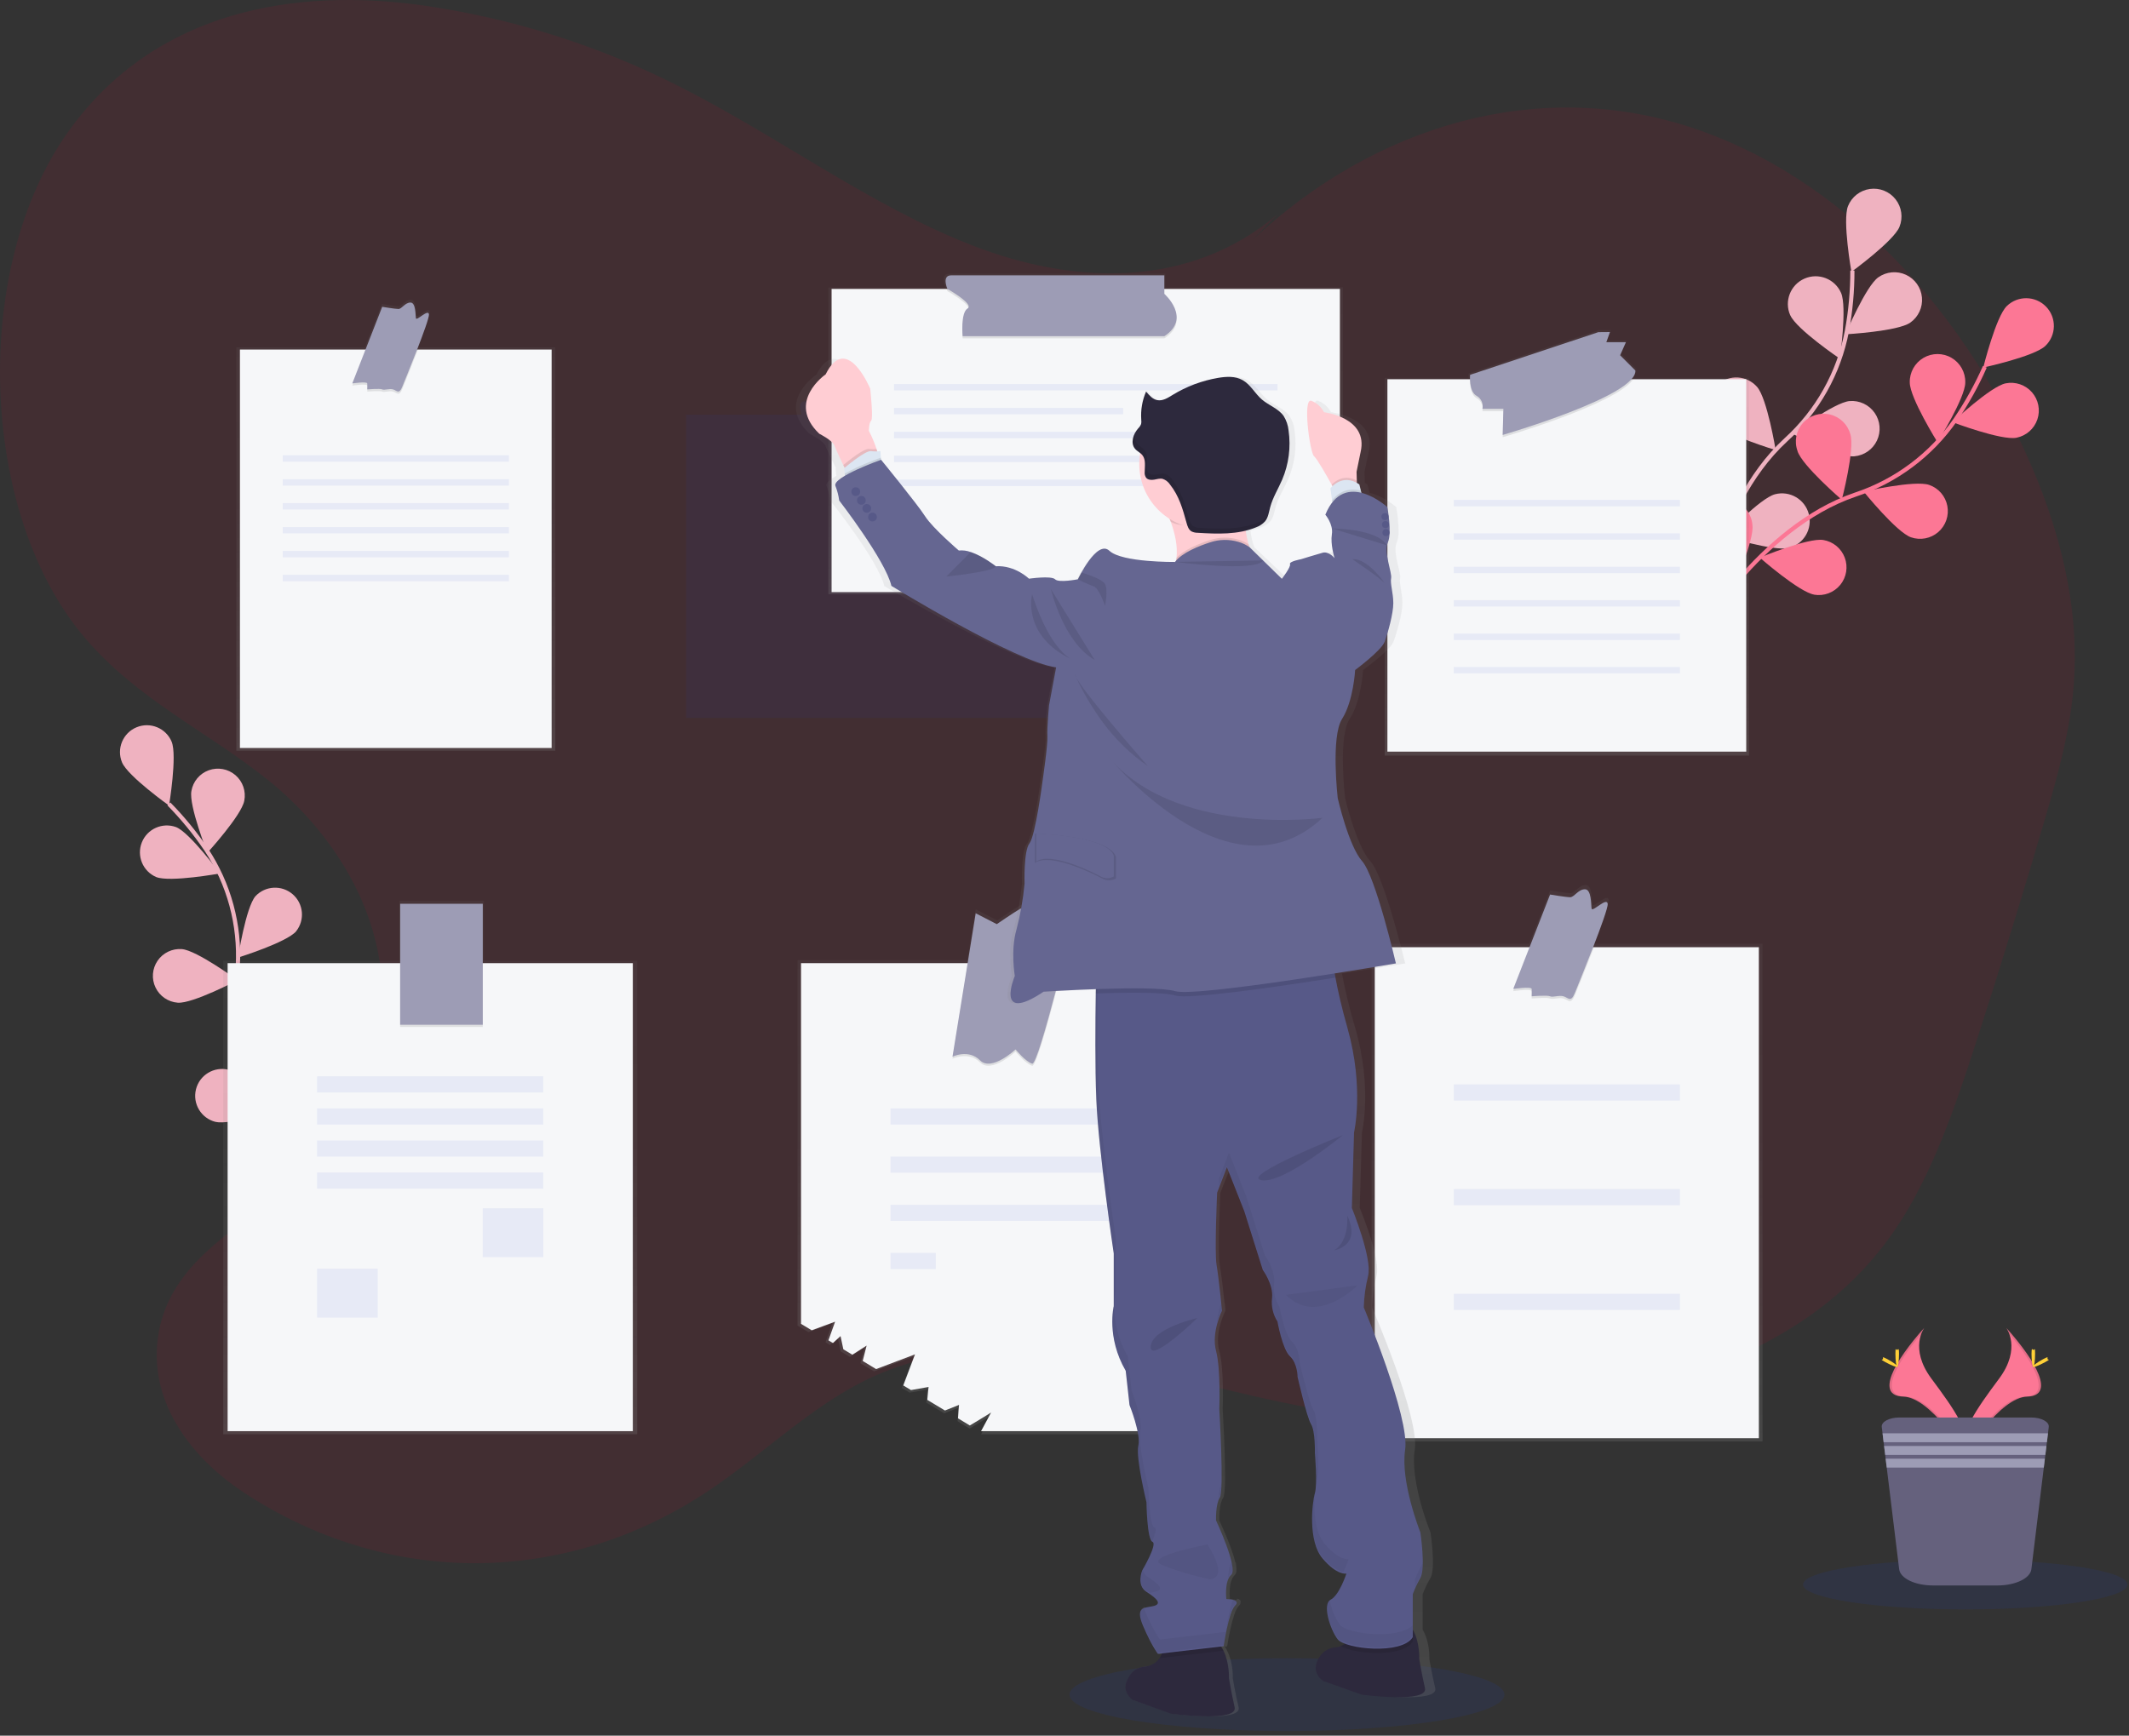 <?xml version="1.0" encoding="UTF-8"?>
<svg width="1024px" height="835px" viewBox="0 0 1024 835" version="1.1" xmlns="http://www.w3.org/2000/svg" xmlns:xlink="http://www.w3.org/1999/xlink">
    <rect x="0" y="0" width="1024" height="835" fill="#333333" stroke="none"/>
    <!-- Generator: Sketch 51 (57462) - http://www.bohemiancoding.com/sketch -->
    <title>undraw_taking_notes_tjaf</title>
    <desc>Created with Sketch.</desc>
    <defs>
        <linearGradient x1="49.994%" y1="100%" x2="49.994%" y2="0%" id="linearGradient-1">
            <stop stop-color="#808080" stop-opacity="0.25" offset="0%"></stop>
            <stop stop-color="#808080" stop-opacity="0.12" offset="54%"></stop>
            <stop stop-color="#808080" stop-opacity="0.1" offset="100%"></stop>
        </linearGradient>
        <linearGradient x1="49.994%" y1="100.005%" x2="49.994%" y2="1.2807187e-14%" id="linearGradient-2">
            <stop stop-color="#808080" stop-opacity="0.25" offset="0%"></stop>
            <stop stop-color="#808080" stop-opacity="0.12" offset="54%"></stop>
            <stop stop-color="#808080" stop-opacity="0.1" offset="100%"></stop>
        </linearGradient>
        <linearGradient x1="50.003%" y1="100%" x2="50.003%" y2="-0.018%" id="linearGradient-3">
            <stop stop-color="#808080" stop-opacity="0.25" offset="0%"></stop>
            <stop stop-color="#808080" stop-opacity="0.12" offset="54%"></stop>
            <stop stop-color="#808080" stop-opacity="0.1" offset="100%"></stop>
        </linearGradient>
        <linearGradient x1="49.998%" y1="100%" x2="49.998%" y2="0%" id="linearGradient-4">
            <stop stop-color="#808080" stop-opacity="0.25" offset="0%"></stop>
            <stop stop-color="#808080" stop-opacity="0.12" offset="54%"></stop>
            <stop stop-color="#808080" stop-opacity="0.1" offset="100%"></stop>
        </linearGradient>
        <linearGradient x1="50.002%" y1="99.996%" x2="50.002%" y2="0.002%" id="linearGradient-5">
            <stop stop-color="#808080" stop-opacity="0.25" offset="0%"></stop>
            <stop stop-color="#808080" stop-opacity="0.12" offset="54%"></stop>
            <stop stop-color="#808080" stop-opacity="0.1" offset="100%"></stop>
        </linearGradient>
        <linearGradient x1="50%" y1="100.025%" x2="50%" y2="0%" id="linearGradient-6">
            <stop stop-color="#808080" stop-opacity="0.25" offset="0%"></stop>
            <stop stop-color="#808080" stop-opacity="0.12" offset="54%"></stop>
            <stop stop-color="#808080" stop-opacity="0.1" offset="100%"></stop>
        </linearGradient>
        <linearGradient x1="49.969%" y1="100%" x2="49.969%" y2="-0.017%" id="linearGradient-7">
            <stop stop-color="#808080" stop-opacity="0.25" offset="0%"></stop>
            <stop stop-color="#808080" stop-opacity="0.12" offset="54%"></stop>
            <stop stop-color="#808080" stop-opacity="0.1" offset="100%"></stop>
        </linearGradient>
    </defs>
    <g id="undraw_taking_notes_tjaf" stroke="none" stroke-width="1" fill="none" fill-rule="evenodd">
        <g>
            <ellipse id="Oval" fill="#1C3ED3" fill-rule="nonzero" opacity="0.1" cx="619.016" cy="815.265" rx="104.591" ry="17.52"></ellipse>
            <path d="M614.625,102.981 C571.807,139.293 516.254,136.946 467.627,118.057 C418.999,99.168 374.205,65.525 326.79,41.621 C287.979,21.879 246.173,8.682 203.059,2.562 C142.626,-5.817 75.123,4.39 33.009,63.091 C-13.888,128.46 -10.279,246.361 40.442,306.401 C66.242,336.925 100.023,351.903 129.492,375.74 C158.96,399.576 186.217,439.144 183.714,485.144 C181.396,527.733 154.373,560.427 126.44,580.959 C104.835,596.798 78.233,614.103 75.582,646.924 C73.059,678.68 95.427,703.562 116.797,717.719 C186.472,763.886 272.304,763.437 341.744,716.556 C366.518,699.828 389.276,677.585 415.253,664.542 C483.441,630.323 558.593,664.767 630.792,677.37 C691.909,688.036 754.581,682.512 814.124,661.208 C849.881,648.42 885.775,628.866 910.9,592.437 C929.013,566.166 940.3,532.915 950.892,500.084 C962.198,465.069 973.061,429.81 983.48,394.306 C989.73,372.992 995.891,351.287 997.505,328.468 C1000.439,287.141 988.096,246.341 971.304,211.418 C931.468,128.548 864.307,70.326 791.61,55.533 C718.913,40.741 641.883,69.632 585.47,132.84" id="Shape" fill="#CC002E" fill-rule="nonzero" opacity="0.1"></path>
            <g id="Group" opacity="0.35" transform="translate(329.597, 192.607)" fill="#1C3ED3" fill-rule="nonzero">
                <path d="M160.388,6.883 L160.388,0.381 L57.89,0.381 C53.176,0.381 56.051,6.922 56.051,6.922 L0.362,6.922 L0.362,152.746 L244.87,152.746 L244.87,6.883 L160.388,6.883 Z" id="Shape" opacity="0.2"></path>
            </g>
            <g id="Group-2" transform="translate(816, 90)">
                <path d="M0.882,217.174 C0.882,217.174 6.926,154.796 42.937,121.623 C58.151,107.808 68.465,89.428 72.327,69.248 C74.095,59.653 74.976,49.917 74.958,40.161" id="Shape" stroke="#EFB2C0" stroke-width="2"></path>
                <path d="M97.609,19.121 C94.851,25.965 74.489,40.787 74.489,40.787 C74.489,40.787 70.097,15.973 72.855,9.129 C74.638,4.709 78.643,1.574 83.364,0.907 C88.084,0.24 92.802,2.14 95.741,5.893 C98.679,9.646 99.392,14.681 97.609,19.101 L97.609,19.121 Z" id="Shape" fill="#EFB2C0" fill-rule="nonzero"></path>
                <path d="M102.803,65.21 C96.778,69.453 71.623,70.832 71.623,70.832 C71.623,70.832 81.403,47.631 87.448,43.397 C91.345,40.655 96.41,40.2 100.735,42.204 C105.059,44.207 107.986,48.365 108.412,53.11 C108.839,57.855 106.701,62.468 102.803,65.21 Z" id="Shape" fill="#EFB2C0" fill-rule="nonzero"></path>
                <path d="M75.829,129.533 C68.484,130.149 46.077,118.651 46.077,118.651 C46.077,118.651 66.254,103.565 73.599,102.949 C78.349,102.551 82.951,104.716 85.671,108.63 C88.391,112.543 88.816,117.61 86.786,121.921 C84.756,126.233 80.579,129.134 75.829,129.533 Z" id="Shape" fill="#EFB2C0" fill-rule="nonzero"></path>
                <path d="M44.463,173.598 C37.333,175.455 13.293,167.898 13.293,167.898 C13.293,167.898 30.634,149.624 37.744,147.777 C44.877,145.927 52.159,150.208 54.009,157.338 C55.859,164.469 51.576,171.748 44.444,173.598 L44.463,173.598 Z" id="Shape" fill="#EFB2C0" fill-rule="nonzero"></path>
                <path d="M45.099,61.69 C48.082,68.426 68.934,82.554 68.934,82.554 C68.934,82.554 72.484,57.623 69.501,50.887 C66.53,44.137 58.648,41.073 51.896,44.043 C45.144,47.012 42.079,54.892 45.05,61.641 L45.099,61.69 Z" id="Shape" fill="#EFB2C0" fill-rule="nonzero"></path>
                <path d="M9.068,113.743 C13.958,119.277 38.057,126.531 38.057,126.531 C38.057,126.531 33.979,101.678 29.118,96.134 C24.256,90.6 15.827,90.053 10.291,94.912 C4.754,99.772 4.207,108.198 9.068,113.733 L9.068,113.743 Z" id="Shape" fill="#EFB2C0" fill-rule="nonzero"></path>
            </g>
            <g id="Group-3" transform="translate(815, 143)">
                <path d="M0.102,165.259 C0.102,165.259 30.92,110.684 77.367,94.962 C96.876,88.491 113.758,75.865 125.476,58.983 C130.979,50.93 135.729,42.388 139.667,33.465" id="Shape" stroke="#FC7795" stroke-width="2"></path>
                <path d="M168.813,23.375 C163.531,28.508 138.904,33.817 138.904,33.817 C138.904,33.817 144.939,9.374 150.23,4.232 C155.518,-0.898 163.965,-0.771 169.096,4.515 C174.228,9.802 174.101,18.245 168.813,23.375 Z" id="Shape" fill="#FC7795" fill-rule="nonzero"></path>
                <path d="M154.885,67.587 C147.658,69.024 124.097,60.098 124.097,60.098 C124.097,60.098 142.464,42.861 149.692,41.423 C154.367,40.496 159.182,42.132 162.323,45.716 C165.464,49.3 166.454,54.287 164.92,58.798 C163.386,63.309 159.561,66.659 154.885,67.587 Z" id="Shape" fill="#FC7795" fill-rule="nonzero"></path>
                <path d="M104.155,115.494 C97.191,113.089 81.367,93.496 81.367,93.496 C81.367,93.496 105.925,87.874 112.889,90.289 C117.393,91.849 120.722,95.692 121.623,100.371 C122.524,105.05 120.859,109.854 117.256,112.973 C113.653,116.093 108.659,117.054 104.155,115.494 Z" id="Shape" fill="#FC7795" fill-rule="nonzero"></path>
                <path d="M57.61,143.075 C50.344,141.892 31.428,125.271 31.428,125.271 C31.428,125.271 54.686,115.592 61.963,116.785 C66.666,117.562 70.597,120.788 72.275,125.248 C73.953,129.709 73.124,134.725 70.099,138.408 C67.074,142.091 62.314,143.881 57.61,143.104 L57.61,143.075 Z" id="Shape" fill="#FC7795" fill-rule="nonzero"></path>
                <path d="M103.558,41.023 C103.558,48.394 116.889,69.757 116.889,69.757 C116.889,69.757 130.249,48.404 130.249,41.032 C130.38,36.18 127.866,31.639 123.683,29.174 C119.5,26.709 114.308,26.709 110.124,29.174 C105.941,31.639 103.427,36.18 103.558,41.032 L103.558,41.023 Z" id="Shape" fill="#FC7795" fill-rule="nonzero"></path>
                <path d="M49.542,73.971 C51.742,81.001 70.863,97.436 70.863,97.436 C70.863,97.436 77.21,73.062 75.01,66.032 C73.769,61.271 70.006,57.58 65.221,56.429 C60.436,55.278 55.406,56.854 52.134,60.53 C48.862,64.205 47.881,69.383 49.581,74 L49.542,73.971 Z" id="Shape" fill="#FC7795" fill-rule="nonzero"></path>
                <path d="M1.422,113.196 C2.4,120.5 18.479,139.897 18.479,139.897 C18.479,139.897 28.856,116.951 27.878,109.647 C27.535,104.685 24.46,100.325 19.9,98.336 C15.339,96.346 10.051,97.057 6.178,100.18 C2.305,103.303 0.491,108.32 1.471,113.196 L1.422,113.196 Z" id="Shape" fill="#FC7795" fill-rule="nonzero"></path>
            </g>
            <path d="M796.979,259.041 C800.891,265.318 823.386,276.542 823.386,276.542 C823.386,276.542 823.63,251.357 819.718,245.08 C815.787,238.977 807.697,237.134 801.509,240.932 C795.321,244.73 793.304,252.775 796.969,259.041 L796.979,259.041 Z" id="Shape" fill="#CC002E" fill-rule="nonzero" opacity="0.3"></path>
            <path d="M150.118,559.508 C150.118,559.508 111.975,512.256 114.371,464.837 C115.511,444.959 110.171,425.247 99.153,408.659 C93.859,400.827 87.858,393.496 81.226,386.758" id="Shape" stroke="#EFB2C0" stroke-width="2"></path>
            <path d="M82.566,356.87 C85.304,363.47 81.304,387.55 81.304,387.55 C81.304,387.55 61.43,373.374 58.692,366.774 C55.959,360.178 59.092,352.617 65.69,349.884 C72.288,347.152 79.852,350.284 82.585,356.88 L82.566,356.87 Z" id="Shape" fill="#EFB2C0" fill-rule="nonzero"></path>
            <path d="M117.491,385.233 C116.2,392.253 99.74,410.272 99.74,410.272 C99.74,410.272 90.732,387.55 92.062,380.55 C92.844,375.956 96.039,372.139 100.424,370.559 C104.809,368.979 109.706,369.881 113.24,372.919 C116.774,375.958 118.398,380.663 117.491,385.233 Z" id="Shape" fill="#EFB2C0" fill-rule="nonzero"></path>
            <path d="M142.47,448.021 C137.805,453.437 114.488,460.682 114.488,460.682 C114.488,460.682 118.205,436.562 122.87,431.146 C127.612,426.087 135.502,425.668 140.753,430.198 C146.004,434.728 146.744,442.592 142.431,448.021 L142.47,448.021 Z" id="Shape" fill="#EFB2C0" fill-rule="nonzero"></path>
            <path d="M150.685,499.79 C147.008,505.911 125.257,516.998 125.257,516.998 C125.257,516.998 124.836,492.555 128.523,486.474 C132.242,480.448 140.118,478.535 146.188,482.182 C152.258,485.83 154.264,493.68 150.685,499.79 Z" id="Shape" fill="#EFB2C0" fill-rule="nonzero"></path>
            <path d="M75.142,421.946 C81.783,424.576 105.804,420.205 105.804,420.205 C105.804,420.205 91.329,400.554 84.698,397.914 C78.115,395.5 70.807,398.767 68.218,405.28 C65.628,411.793 68.699,419.183 75.142,421.946 Z" id="Shape" fill="#EFB2C0" fill-rule="nonzero"></path>
            <path d="M85.529,482.387 C92.649,482.915 114.264,471.564 114.264,471.564 C114.264,471.564 94.566,457.133 87.446,456.605 C82.839,456.256 78.395,458.39 75.789,462.204 C73.183,466.018 72.81,470.932 74.811,475.095 C76.812,479.258 80.883,482.038 85.49,482.387 L85.529,482.387 Z" id="Shape" fill="#EFB2C0" fill-rule="nonzero"></path>
            <path d="M103.681,539.71 C110.606,541.44 133.834,533.843 133.834,533.843 C133.834,533.843 116.855,516.352 109.931,514.651 C103.001,512.926 95.984,517.144 94.258,524.071 C92.532,530.999 96.751,538.014 103.681,539.739 L103.681,539.71 Z" id="Shape" fill="#EFB2C0" fill-rule="nonzero"></path>
            <path d="M964.956,638.819 C964.956,638.819 972.419,648.596 961.514,663.262 C950.608,677.927 941.611,690.422 945.249,699.612 C945.249,699.612 961.709,672.237 975.098,671.875 C988.488,671.513 979.695,655.264 964.956,638.819 Z" id="Shape" fill="#FC7795" fill-rule="nonzero"></path>
            <path d="M964.956,638.819 C965.607,639.762 966.12,640.792 966.482,641.879 C979.548,657.229 986.512,671.552 973.954,671.914 C962.218,672.247 948.212,693.16 944.848,698.449 C944.959,698.857 945.093,699.258 945.249,699.652 C945.249,699.652 961.709,672.276 975.098,671.914 C988.488,671.552 979.695,655.264 964.956,638.819 Z" id="Shape" fill="#000000" fill-rule="nonzero" opacity="0.1"></path>
            <path d="M978.834,651.246 C978.834,654.687 978.443,657.464 977.974,657.464 C977.504,657.464 977.113,654.687 977.113,651.246 C977.113,647.804 977.592,649.437 978.091,649.437 C978.59,649.437 978.834,647.814 978.834,651.246 Z" id="Shape" fill="#FFD037" fill-rule="nonzero"></path>
            <path d="M983.588,655.352 C980.575,656.995 977.944,657.982 977.72,657.571 C977.495,657.161 979.754,655.479 982.766,653.837 C985.778,652.194 984.595,653.387 984.82,653.837 C985.045,654.286 986.61,653.709 983.588,655.352 Z" id="Shape" fill="#FFD037" fill-rule="nonzero"></path>
            <path d="M925.541,638.819 C925.541,638.819 918.079,648.596 928.984,663.262 C939.889,677.927 948.887,690.422 945.249,699.612 C945.249,699.612 928.789,672.237 915.399,671.875 C902.01,671.513 910.803,655.264 925.541,638.819 Z" id="Shape" fill="#FC7795" fill-rule="nonzero"></path>
            <path d="M925.541,638.819 C924.886,639.759 924.372,640.79 924.016,641.879 C910.939,657.229 903.986,671.552 916.544,671.914 C928.28,672.247 942.285,693.16 945.65,698.449 C945.532,698.85 945.405,699.251 945.249,699.652 C945.249,699.652 928.789,672.276 915.399,671.914 C902.01,671.552 910.803,655.264 925.541,638.819 Z" id="Shape" fill="#000000" fill-rule="nonzero" opacity="0.1"></path>
            <path d="M911.653,651.246 C911.653,654.687 912.045,657.464 912.514,657.464 C912.984,657.464 913.375,654.687 913.375,651.246 C913.375,647.804 912.896,649.437 912.397,649.437 C911.898,649.437 911.653,647.814 911.653,651.246 Z" id="Shape" fill="#FFD037" fill-rule="nonzero"></path>
            <path d="M906.9,655.352 C909.922,656.995 912.553,657.982 912.768,657.571 C912.984,657.161 910.734,655.479 907.722,653.837 C904.709,652.194 905.893,653.387 905.668,653.837 C905.443,654.286 903.888,653.709 906.9,655.352 Z" id="Shape" fill="#FFD037" fill-rule="nonzero"></path>
            <ellipse id="Oval" fill="#1C3ED3" fill-rule="nonzero" opacity="0.1" cx="945.249" cy="762.303" rx="78.027" ry="11.967"></ellipse>
            <path d="M985.407,686.502 L985.035,689.542 L984.507,693.844 L984.292,695.643 L983.774,699.945 L983.539,701.744 L983.02,706.046 L977.045,754.931 C976.517,759.301 969.377,762.752 960.76,762.752 L929.737,762.752 C921.121,762.752 913.991,759.35 913.453,754.931 L907.477,706.046 L906.949,701.744 L906.734,699.945 L906.206,695.643 L905.981,693.844 L905.462,689.542 L905.081,686.502 C904.788,684.028 908.651,681.945 913.521,681.945 L976.976,681.945 C981.847,681.945 985.71,684.028 985.407,686.502 Z" id="Shape" fill="#65617D" fill-rule="nonzero"></path>
            <polygon id="Shape" fill="#9D9CB5" fill-rule="nonzero" points="985.035 689.542 984.507 693.844 905.981 693.844 905.462 689.542"></polygon>
            <polygon id="Shape" fill="#9D9CB5" fill-rule="nonzero" points="984.292 695.643 983.764 699.945 906.734 699.945 906.196 695.643"></polygon>
            <polygon id="Shape" fill="#9D9CB5" fill-rule="nonzero" points="983.539 701.744 983.02 706.036 907.477 706.036 906.949 701.744"></polygon>
            <path d="M786.025,181.813 L785.204,181.813 C786.495,180.346 787.16,178.88 787.052,177.58 L779.619,170.149 L782.455,163.794 L772.9,163.794 L774.67,158.837 L769.007,158.837 L706.355,179.701 C706.355,179.701 706.286,180.571 706.355,181.813 L666.011,181.813 L666.011,363.518 L841.235,363.518 L841.235,181.813 L786.025,181.813 Z" id="Shape" fill="url(#linearGradient-1)" fill-rule="nonzero"></path>
            <rect id="Rectangle-path" fill="#F6F7F9" fill-rule="nonzero" x="667.312" y="182.449" width="172.584" height="179.154"></rect>
            <path d="M785.546,182.449 C777.37,194.484 722.756,210.333 722.756,210.333 L723.099,197.789 L712.995,197.789 C713.564,195.307 712.424,192.749 710.198,191.512 C707.264,189.899 706.981,184.668 707.02,182.449 L785.546,182.449 Z" id="Shape" fill="#000000" fill-rule="nonzero" opacity="0.1"></path>
            <path d="M768.773,159.795 L707.069,180.327 C707.069,180.327 706.364,188.344 710.198,190.427 C712.419,191.668 713.558,194.223 712.995,196.703 L723.099,196.703 L722.756,209.247 C722.756,209.247 787.6,190.427 786.553,178.235 L779.238,170.912 L782.025,164.635 L772.607,164.635 L774.357,159.746 L768.773,159.795 Z" id="Shape" fill="#9D9CB5" fill-rule="nonzero"></path>
            <g id="Group" opacity="0.35" transform="translate(698.315, 240.514)" fill="#1C3ED3" fill-rule="nonzero">
                <rect id="Rectangle-path" opacity="0.2" x="0.9" y="0.01" width="108.777" height="3.05"></rect>
            </g>
            <g id="Group" opacity="0.35" transform="translate(698.315, 256.157)" fill="#1C3ED3" fill-rule="nonzero">
                <rect id="Rectangle-path" opacity="0.2" x="0.9" y="0.45" width="108.777" height="3.05"></rect>
            </g>
            <g id="Group" opacity="0.35" transform="translate(698.315, 271.8)" fill="#1C3ED3" fill-rule="nonzero">
                <rect id="Rectangle-path" opacity="0.2" x="0.9" y="0.88" width="108.777" height="3.05"></rect>
            </g>
            <g id="Group" opacity="0.35" transform="translate(698.315, 288.421)" fill="#1C3ED3" fill-rule="nonzero">
                <rect id="Rectangle-path" opacity="0.2" x="0.9" y="0.332" width="108.777" height="3.05"></rect>
            </g>
            <g id="Group" opacity="0.35" transform="translate(698.315, 304.065)" fill="#1C3ED3" fill-rule="nonzero">
                <rect id="Rectangle-path" opacity="0.2" x="0.9" y="0.763" width="108.777" height="3.05"></rect>
            </g>
            <g id="Group" opacity="0.35" transform="translate(698.315, 320.685)" fill="#1C3ED3" fill-rule="nonzero">
                <rect id="Rectangle-path" opacity="0.2" x="0.9" y="0.225" width="108.777" height="3.05"></rect>
            </g>
            <path d="M201.279,167.089 L200.868,167.089 C203.959,159.169 206.815,151.446 206.688,149.969 C206.414,147.036 200.536,153.411 200.262,151.817 C199.988,150.224 200.262,144.181 197.592,144.181 C194.922,144.181 193.308,147.32 191.724,147.32 C190.139,147.32 183.694,146.264 183.694,146.264 L175.488,167.089 L113.677,167.089 L113.677,361.152 L267.071,361.152 L267.071,167.089 L201.279,167.089 Z" id="Shape" fill="url(#linearGradient-2)" fill-rule="nonzero"></path>
            <rect id="Rectangle-path" fill="#F6F7F9" fill-rule="nonzero" x="115.398" y="168.164" width="149.923" height="191.688"></rect>
            <path d="M201.035,168.164 C197.876,176.367 194.315,185.01 193.504,187.073 C191.929,190.984 190.892,188.901 189.054,188.383 C187.215,187.865 184.877,188.901 183.831,188.383 C182.784,187.865 176.642,188.383 176.642,188.383 C176.711,187.423 176.711,186.459 176.642,185.499 C176.506,184.463 169.444,185.499 169.444,185.499 L176.173,168.164 L201.035,168.164 Z" id="Shape" fill="#000000" fill-rule="nonzero" opacity="0.1"></path>
            <path d="M183.831,147.603 L169.444,184.463 C169.444,184.463 176.506,183.416 176.633,184.463 C176.707,185.419 176.707,186.38 176.633,187.337 C176.633,187.337 182.784,186.809 183.831,187.337 C184.877,187.865 187.225,186.809 189.054,187.337 C190.883,187.865 191.929,189.947 193.504,186.027 C195.078,182.106 206.58,154.134 206.316,151.26 C206.052,148.385 200.301,154.662 200.037,153.088 C199.773,151.514 200.037,145.55 197.426,145.55 C194.814,145.55 193.24,148.649 191.675,148.649 C190.11,148.649 183.831,147.603 183.831,147.603 Z" id="Shape" fill="#9D9CB5" fill-rule="nonzero"></path>
            <g id="Group" opacity="0.35" transform="translate(135.947, 219.005)" fill="#1C3ED3" fill-rule="nonzero">
                <rect id="Rectangle-path" opacity="0.2" x="0.029" y="0.039" width="108.777" height="3.05"></rect>
            </g>
            <g id="Group" opacity="0.35" transform="translate(135.947, 229.759)" fill="#1C3ED3" fill-rule="nonzero">
                <rect id="Rectangle-path" opacity="0.2" x="0.029" y="0.792" width="108.777" height="3.05"></rect>
            </g>
            <g id="Group" opacity="0.35" transform="translate(135.947, 241.492)" fill="#1C3ED3" fill-rule="nonzero">
                <rect id="Rectangle-path" opacity="0.2" x="0.029" y="0.557" width="108.777" height="3.05"></rect>
            </g>
            <g id="Group" opacity="0.35" transform="translate(135.947, 253.224)" fill="#1C3ED3" fill-rule="nonzero">
                <rect id="Rectangle-path" opacity="0.2" x="0.029" y="0.332" width="108.777" height="3.05"></rect>
            </g>
            <g id="Group" opacity="0.35" transform="translate(135.947, 264.957)" fill="#1C3ED3" fill-rule="nonzero">
                <rect id="Rectangle-path" opacity="0.2" x="0.029" y="0.098" width="108.777" height="3.05"></rect>
            </g>
            <g id="Group" opacity="0.35" transform="translate(135.947, 275.711)" fill="#1C3ED3" fill-rule="nonzero">
                <rect id="Rectangle-path" opacity="0.2" x="0.029" y="0.841" width="108.777" height="3.05"></rect>
            </g>
            <path d="M767.022,454.034 L766.611,454.034 C770.406,444.257 773.907,434.705 773.741,432.916 C773.418,429.327 766.2,437.159 765.917,435.203 C765.633,433.248 765.917,425.778 762.64,425.778 C759.364,425.778 757.398,429.689 755.432,429.689 C753.466,429.689 745.593,428.379 745.593,428.379 L735.48,454.034 L659.732,454.034 L659.732,693.463 L847.739,693.463 L847.739,454.034 L767.022,454.034 Z" id="Shape" fill="url(#linearGradient-3)" fill-rule="nonzero"></path>
            <rect id="Rectangle-path" fill="#F6F7F9" fill-rule="nonzero" x="661.238" y="455.696" width="184.731" height="236.212"></rect>
            <path d="M766.66,455.696 C762.807,465.727 758.484,476.228 757.476,478.75 C755.52,483.58 754.259,480.999 751.999,480.363 C749.74,479.728 746.845,480.999 745.554,480.363 C744.263,479.728 736.693,480.363 736.693,480.363 C736.778,479.182 736.778,477.996 736.693,476.814 C736.527,475.533 727.832,476.814 727.832,476.814 L736.077,455.696 L766.66,455.696 Z" id="Shape" fill="#000000" fill-rule="nonzero" opacity="0.1"></path>
            <path d="M745.554,430.354 L727.832,475.768 C727.832,475.768 736.527,474.478 736.693,475.768 C736.778,476.946 736.778,478.129 736.693,479.307 C736.693,479.307 744.263,478.672 745.554,479.307 C746.845,479.943 749.74,478.672 751.999,479.307 C754.259,479.943 755.54,482.534 757.476,477.704 C759.413,472.874 773.585,438.4 773.262,434.861 C772.939,431.322 765.848,439.046 765.526,437.12 C765.203,435.194 765.526,427.822 762.308,427.822 C759.09,427.822 757.154,431.645 755.217,431.645 C753.281,431.645 745.554,430.354 745.554,430.354 Z" id="Shape" fill="#9D9CB5" fill-rule="nonzero"></path>
            <g id="Group" opacity="0.35" transform="translate(698.315, 521.114)" fill="#1C3ED3" fill-rule="nonzero">
                <rect id="Rectangle-path" opacity="0.2" x="0.9" y="0.587" width="108.777" height="7.753"></rect>
            </g>
            <g id="Group" opacity="0.35" transform="translate(698.315, 571.954)" fill="#1C3ED3" fill-rule="nonzero">
                <rect id="Rectangle-path" opacity="0.2" x="0.9" y="0.108" width="108.777" height="7.753"></rect>
            </g>
            <g id="Group" opacity="0.35" transform="translate(698.315, 621.817)" fill="#1C3ED3" fill-rule="nonzero">
                <rect id="Rectangle-path" opacity="0.2" x="0.9" y="0.616" width="108.777" height="7.753"></rect>
            </g>
            <polygon id="Shape" fill="url(#linearGradient-4)" fill-rule="nonzero" points="232.742 462.217 232.742 433.307 192.144 433.307 192.144 462.217 107.378 462.217 107.378 690.002 306.476 690.002 306.476 462.217"></polygon>
            <rect id="Rectangle-path" fill="#F6F7F9" fill-rule="nonzero" x="109.481" y="463.371" width="194.893" height="225.145"></rect>
            <rect id="Rectangle-path" fill="#000000" fill-rule="nonzero" opacity="0.1" x="192.457" y="463.371" width="39.747" height="30.67"></rect>
            <rect id="Rectangle-path" fill="#9D9CB5" fill-rule="nonzero" x="192.457" y="434.793" width="39.747" height="58.202"></rect>
            <g id="Group" opacity="0.35" transform="translate(151.595, 517.203)" fill="#1C3ED3" fill-rule="nonzero">
                <rect id="Rectangle-path" opacity="0.2" x="0.939" y="0.626" width="108.777" height="7.753"></rect>
            </g>
            <g id="Group" opacity="0.35" transform="translate(151.595, 532.846)" fill="#1C3ED3" fill-rule="nonzero">
                <rect id="Rectangle-path" opacity="0.2" x="0.939" y="0.401" width="108.777" height="7.753"></rect>
            </g>
            <g id="Group" opacity="0.35" transform="translate(151.595, 548.489)" fill="#1C3ED3" fill-rule="nonzero">
                <rect id="Rectangle-path" opacity="0.2" x="0.939" y="0.186" width="108.777" height="7.753"></rect>
            </g>
            <g id="Group" opacity="0.35" transform="translate(151.595, 563.155)" fill="#1C3ED3" fill-rule="nonzero">
                <rect id="Rectangle-path" opacity="0.2" x="0.939" y="0.939" width="108.777" height="7.753"></rect>
            </g>
            <g id="Group" opacity="0.35" transform="translate(231.794, 580.754)" fill="#1C3ED3" fill-rule="nonzero">
                <rect id="Rectangle-path" opacity="0.2" x="0.411" y="0.508" width="29.116" height="23.523"></rect>
            </g>
            <g id="Group" opacity="0.35" transform="translate(151.595, 610.085)" fill="#1C3ED3" fill-rule="nonzero">
                <rect id="Rectangle-path" opacity="0.2" x="0.939" y="0.274" width="29.116" height="23.523"></rect>
            </g>
            <path d="M512.352,461.855 L512.078,461.855 C515.247,449.468 517.633,439.603 517.633,439.603 L504.117,445.958 C504.117,445.958 494.523,433.248 490.972,435.37 C487.422,437.491 479.627,442.781 479.627,442.781 L469.28,437.481 L465.319,461.855 L383.604,461.855 L383.604,637.734 L388.856,640.872 C393.189,639.318 400.318,636.678 400.318,636.678 L397.042,645.771 L399.252,647.081 L402.979,643.708 L404.358,650.151 L408.788,652.8 L415.781,648.352 L413.825,655.841 L420.388,659.752 L439.469,652.585 L433.718,667.72 L437.503,669.988 L446.139,668.473 C446.139,668.473 445.748,671.494 445.504,674.769 L454.169,679.951 C457.719,678.572 461.064,677.213 461.064,677.213 C461.064,677.213 460.722,680.518 460.565,683.764 L466.375,687.245 C470.962,684.566 476.801,680.919 476.801,680.919 L471.91,690.011 L582.33,690.011 L582.33,461.855 L512.352,461.855 Z" id="Shape" fill="url(#linearGradient-5)" fill-rule="nonzero"></path>
            <path d="M580.159,463.371 L580.159,688.516 L471.862,688.516 L476.693,679.55 C476.693,679.55 470.972,683.138 466.473,685.788 L460.78,682.346 C460.937,679.149 461.279,675.884 461.279,675.884 C461.279,675.884 457.993,677.223 454.511,678.582 L446.012,673.469 C446.257,670.242 446.628,667.26 446.628,667.26 L438.168,668.756 L434.462,666.517 L440.095,651.578 L421.385,658.657 L414.94,654.746 L416.818,647.354 L409.972,651.744 L405.629,649.134 L404.28,642.779 L400.622,646.123 L398.45,644.822 L401.668,635.857 C401.668,635.857 394.675,638.457 390.421,639.992 L385.276,636.903 L385.276,463.371 L580.159,463.371 Z" id="Shape" fill="#F6F7F9" fill-rule="nonzero"></path>
            <g id="Group" opacity="0.35" transform="translate(427.4, 532.846)" fill="#1C3ED3" fill-rule="nonzero">
                <rect id="Rectangle-path" opacity="0.2" x="0.919" y="0.401" width="108.777" height="7.753"></rect>
            </g>
            <g id="Group" opacity="0.35" transform="translate(427.4, 556.311)" fill="#1C3ED3" fill-rule="nonzero">
                <rect id="Rectangle-path" opacity="0.2" x="0.919" y="0.117" width="108.777" height="7.753"></rect>
            </g>
            <g id="Group" opacity="0.35" transform="translate(427.4, 578.798)" fill="#1C3ED3" fill-rule="nonzero">
                <rect id="Rectangle-path" opacity="0.2" x="0.919" y="0.802" width="108.777" height="7.753"></rect>
            </g>
            <g id="Group" opacity="0.35" transform="translate(427.4, 602.263)" fill="#1C3ED3" fill-rule="nonzero">
                <rect id="Rectangle-path" opacity="0.2" x="0.919" y="0.518" width="21.791" height="7.753"></rect>
            </g>
            <path d="M511.521,463.371 C506.22,484.274 498.493,513.234 496.479,512.725 C493.349,511.875 488.459,505.881 488.459,505.881 C488.459,505.881 476.957,516.685 471.382,511.112 C465.808,505.539 458.13,509.362 458.13,509.362 L465.563,463.361 L511.521,463.371 Z" id="Shape" fill="#000000" fill-rule="nonzero" opacity="0.1"></path>
            <path d="M469.289,439.368 L458.13,508.374 C458.13,508.374 465.798,504.542 471.373,510.125 C476.947,515.707 488.459,504.874 488.459,504.874 C488.459,504.874 493.349,510.858 496.479,511.718 C499.608,512.579 516.704,441.461 516.704,441.461 L503.452,447.738 C503.452,447.738 494.043,435.184 490.552,437.276 C487.06,439.368 479.432,444.599 479.432,444.599 L469.289,439.368 Z" id="Shape" fill="#9D9CB5" fill-rule="nonzero"></path>
            <path d="M560.442,138.296 L560.442,131.677 L456.653,131.677 C451.89,131.677 454.805,138.296 454.805,138.296 L398.411,138.296 L398.411,285.87 L645.951,285.87 L645.951,138.237 L560.442,138.296 Z" id="Shape" fill="url(#linearGradient-6)" fill-rule="nonzero"></path>
            <rect id="Rectangle-path" fill="#F6F7F9" fill-rule="nonzero" x="399.976" y="139" width="244.489" height="145.863"></rect>
            <path d="M560.012,162.787 L463.001,162.787 C463.001,162.787 461.954,151.543 465.358,149.461 C468.761,147.378 455.675,140.046 455.675,140.046 C455.53,139.704 455.403,139.355 455.294,139 L560.012,139 L560.012,142.402 C560.012,142.402 573.352,154.164 560.012,162.787 Z" id="Shape" fill="#000000" fill-rule="nonzero" opacity="0.1"></path>
            <path d="M457.504,132.469 L560.012,132.469 L560.012,141.356 C560.012,141.356 573.352,153.088 560.012,161.741 L463.001,161.741 C463.001,161.741 461.954,150.497 465.358,148.415 C468.761,146.332 455.675,139 455.675,139 C455.675,139 452.8,132.469 457.504,132.469 Z" id="Shape" fill="#9D9CB5" fill-rule="nonzero"></path>
            <g id="Group" opacity="0.35" transform="translate(429.356, 183.808)" fill="#1C3ED3" fill-rule="nonzero">
                <rect id="Rectangle-path" opacity="0.2" x="0.655" y="0.939" width="184.437" height="3.05"></rect>
            </g>
            <g id="Group" opacity="0.35" transform="translate(429.356, 195.54)" fill="#1C3ED3" fill-rule="nonzero">
                <rect id="Rectangle-path" opacity="0.2" x="0.655" y="0.704" width="110.175" height="3.05"></rect>
            </g>
            <g id="Group" opacity="0.35" transform="translate(429.356, 207.272)" fill="#1C3ED3" fill-rule="nonzero">
                <rect id="Rectangle-path" opacity="0.2" x="0.655" y="0.479" width="184.437" height="3.05"></rect>
            </g>
            <g id="Group" opacity="0.35" transform="translate(429.356, 219.005)" fill="#1C3ED3" fill-rule="nonzero">
                <rect id="Rectangle-path" opacity="0.2" x="0.655" y="0.244" width="184.437" height="3.05"></rect>
            </g>
            <g id="Group" opacity="0.35" transform="translate(429.356, 230.737)" fill="#1C3ED3" fill-rule="nonzero">
                <rect id="Rectangle-path" opacity="0.2" x="0.655" y="0.01" width="184.437" height="3.05"></rect>
            </g>
            <path d="M690.315,812.136 C688.564,804.686 687.488,798.155 687.488,798.155 C687.488,798.155 687.889,790.05 684.251,783.968 L684.251,781.945 L684.251,766.976 C685.283,764.265 686.546,761.648 688.026,759.154 C690.726,754.442 688.026,737.195 688.026,737.195 C688.026,737.195 678.031,712.88 680.466,697.462 C682.901,682.043 659.927,628.974 659.927,628.974 C660.069,623.853 660.794,618.766 662.089,613.81 C662.327,612.768 662.426,611.7 662.382,610.632 C662.382,610.505 662.382,610.378 662.382,610.241 L662.382,610.368 C662.04,600.2 654.001,581.135 654.001,581.135 L655.076,544.794 C655.076,544.794 660.211,523.363 651.839,494.608 C648.905,484.567 647.037,476.541 645.854,470.342 C645.717,469.638 645.589,468.963 645.472,468.318 C662.715,465.688 675.879,463.498 675.879,463.498 C675.879,463.498 665.874,421.652 659.125,414.339 C652.377,407.026 646.968,384.031 646.968,384.031 C646.968,384.031 643.448,354.494 649.13,345.9 C654.812,337.306 655.605,322.367 655.605,322.367 C655.605,322.367 668.573,312.962 670.197,308.777 C671.82,304.593 674.52,295.187 674.52,290.201 C674.52,285.215 672.896,280.786 673.444,278.175 C673.992,275.565 669.659,265.631 671.82,260.919 C672.382,259.472 672.674,257.934 672.681,256.382 C672.686,256.337 672.686,256.291 672.681,256.245 C672.681,256.245 672.681,256.245 672.681,256.196 C672.695,252.079 672.312,247.97 671.537,243.926 C671.537,243.926 665.668,238.754 658.715,237.082 L658.431,235.958 L657.697,233.025 C657.285,232.748 656.857,232.493 656.416,232.262 L656.416,231.197 L656.299,226.953 L658.333,217.401 C662.314,200.78 640.161,198.326 640.161,198.326 C638.833,195.766 636.598,193.793 633.892,192.793 C629.432,191.218 633.149,217.763 635.232,219.454 C636.807,220.735 641.648,229.055 643.976,233.142 L644.357,233.817 C644.004,234.146 643.677,234.502 643.379,234.883 L644.22,240.641 L644.347,241.521 C642.882,243.348 641.692,245.381 640.817,247.554 C640.817,247.554 644.875,251.992 644.064,256.959 C643.252,261.926 645.306,268.115 645.404,268.457 C645.159,268.183 642.313,265.093 639.467,265.846 C636.621,266.599 628.709,268.985 628.709,268.985 C628.709,268.985 622.762,270.031 623.31,271.341 C623.858,272.651 619.251,278.4 619.251,278.4 L603.28,263.265 C603.123,262.815 602.967,262.366 602.82,261.896 C602.154,259.734 601.689,257.515 601.431,255.268 C603.171,254.853 604.877,254.31 606.537,253.645 C608.216,253.072 609.733,252.103 610.957,250.819 C612.561,248.864 612.913,246.312 613.53,243.975 C614.791,239.321 617.51,235.176 619.456,230.766 C622.744,223.318 623.85,215.089 622.645,207.038 C622.393,204.561 621.551,202.181 620.19,200.096 C617.588,196.508 612.855,195.051 609.432,192.186 C606.008,189.322 603.779,184.961 599.769,182.81 C596.15,180.855 591.729,181.099 587.651,181.764 C579.658,183.08 571.98,185.871 565.009,189.996 C562.682,191.375 560.119,192.929 557.439,192.48 C555.151,192.069 553.469,190.231 551.992,188.481 C552.01,188.405 552.033,188.33 552.06,188.256 L551.884,188.051 C550.193,191.804 549.345,195.882 549.4,199.998 C549.4,200.634 549.4,201.269 549.478,201.954 C549.478,202.178 549.478,202.403 549.478,202.628 C549.493,202.81 549.493,202.994 549.478,203.176 C549.478,203.46 549.439,203.743 549.361,204.017 C549.021,204.835 548.511,205.571 547.864,206.177 C547.377,206.725 546.941,207.318 546.564,207.947 C546.632,207.732 546.701,207.517 546.779,207.302 C545.76,208.785 545.186,210.529 545.126,212.327 C545.039,213.641 545.471,214.936 546.329,215.935 C547.125,216.716 547.996,217.417 548.931,218.027 C546.675,230.589 552.492,243.226 563.503,249.685 C563.689,250.135 563.865,250.594 564.051,251.054 C566.085,256.431 567.621,262.688 566.985,268.467 C566.926,268.897 566.868,269.317 566.789,269.738 C566.584,269.953 566.388,270.177 566.212,270.402 C566.212,270.402 539.805,270.657 533.634,265.035 C527.463,259.413 517.986,278.723 517.986,278.723 C517.986,278.723 508.528,280.561 506.64,278.723 C504.753,276.885 493.672,278.468 493.672,278.468 C493.672,278.468 486.913,271.928 477.192,272.456 C473.499,269.65 469.426,267.385 465.094,265.729 L464.79,265.621 C462.888,264.935 460.857,264.677 458.844,264.869 C458.844,264.869 445.875,254.114 442.1,248.404 C438.325,242.694 420.3,221.322 420.221,221.224 L420.153,220.246 L419.948,217.137 C419.414,217.221 418.874,217.267 418.334,217.274 L417.972,216.199 C416.937,213.166 415.655,210.223 414.138,207.399 C414.138,207.399 414.138,203.489 415.282,202.511 C416.427,201.533 414.813,187.151 414.813,187.151 C414.813,187.151 403.125,159.834 392.66,180.229 C392.66,180.229 372.875,193.418 389.482,208.778 C389.482,208.778 396.103,211.995 397.042,214.537 C397.658,216.189 399.908,220.794 401.424,223.864 C401.678,224.372 401.903,224.842 402.098,225.233 L401.913,225.389 L402.157,227.951 L402.255,228.928 C399.125,230.708 397.003,232.458 397.521,233.817 C398.446,236.081 399.08,238.453 399.409,240.876 C399.409,240.876 422.373,269.63 425.346,281.939 C425.346,281.939 486.962,318.535 507.208,321.155 L503.697,339.447 C503.697,339.447 502.611,350.427 502.885,354.348 C503.159,358.268 500.449,376.053 500.449,376.053 C500.449,376.053 496.938,402.186 493.965,405.843 C490.992,409.5 491.54,425.192 491.54,425.192 C490.824,432.702 489.466,440.137 487.481,447.415 C484.547,457.348 486.679,469.628 486.679,469.628 C486.679,469.628 476.409,493.161 500.997,477.215 C500.997,477.215 513.066,476.462 526.964,475.993 C526.964,476.443 526.964,476.902 526.964,477.372 C526.964,479.161 526.905,481.097 526.886,483.14 C526.7,496.613 526.622,515.179 527.228,529.229 C528.304,554.062 535.874,603.211 535.874,603.211 L535.874,627.898 C535.385,630.219 535.146,632.586 535.16,634.957 C534.993,643.66 537.303,652.232 541.82,659.673 L543.493,675.972 C543.493,675.972 547.933,686.824 548.021,693.306 C548,693.836 547.934,694.362 547.825,694.88 C547.66,695.711 547.588,696.557 547.61,697.403 C547.356,704.882 551.865,722.764 551.865,722.764 C551.865,722.764 552.138,740.803 554.799,741.849 C557.107,742.739 551.718,752.242 550.104,754.97 C550.104,754.794 550.036,754.628 550.006,754.452 C549.801,754.804 549.674,754.999 549.674,754.999 C549.119,756.454 548.833,757.998 548.833,759.555 C548.52,762.071 549.685,764.541 551.825,765.9 C556.96,769.039 559.718,771.649 555.366,772.744 C553.763,772.989 552.173,773.315 550.603,773.722 C550.525,773.517 550.446,773.311 550.378,773.116 C549.127,773.632 548.392,774.937 548.598,776.274 C548.481,777.594 548.921,779.52 550.212,782.394 C554.535,792.064 557.527,795.73 557.527,795.73 L559.601,795.495 C559.285,796.281 558.881,797.029 558.398,797.725 C557.608,798.859 556.559,799.787 555.337,800.433 C554.212,801.111 552.954,801.541 551.649,801.694 C548.684,801.793 545.9,803.147 543.991,805.419 C541.302,808.9 539.61,813.651 544.969,817.816 L564.295,824.484 C564.295,824.484 597.548,828.796 595.759,821.346 C593.969,813.896 592.932,807.365 592.932,807.365 C592.932,807.365 593.304,800.091 590.233,794.146 C589.889,793.467 589.497,792.814 589.059,792.191 L590.233,792.054 C590.233,792.054 592.658,775.589 595.905,772.5 C596.649,771.776 596.815,771.219 596.639,770.799 C596.981,769.899 596.13,769.371 595.045,769.078 L594.81,769.723 C593.75,769.492 592.668,769.371 591.583,769.362 C591.583,769.362 590.497,760.738 594.008,757.629 C594.586,756.909 594.835,755.98 594.693,755.068 C594.722,753.887 594.601,752.707 594.331,751.558 C594.331,751.616 594.253,751.695 594.204,751.753 C592.433,743.932 586.448,731.485 586.448,731.485 C586.448,731.485 586.174,723.664 588.335,720.516 C590.497,717.367 588.071,677.898 588.071,677.898 C588.071,677.898 588.883,658.823 586.448,649.936 C584.013,641.048 589.382,630.587 589.382,630.587 C589.382,630.587 589.382,630.382 589.323,630.02 L589.392,629.883 C589.392,629.883 589.274,628.71 589.079,626.881 C589.052,626.938 589.029,626.997 589.01,627.057 C588.472,622.012 587.436,612.861 586.683,608.628 C585.597,602.615 586.947,573.861 586.947,573.861 L591.837,561.581 L600.483,582.748 L609.676,610.984 C609.676,610.984 614.224,616.948 614.332,622.99 C614.332,623.283 614.332,623.577 614.273,623.87 C614.199,624.496 614.163,625.126 614.165,625.757 C614.003,629.323 614.983,632.847 616.962,635.818 C616.962,635.818 619.398,649.144 623.183,652.546 C626.968,655.948 626.958,662.479 626.958,662.479 C626.958,662.479 631.555,681.818 633.716,685.221 C635.535,688.085 635.672,695.975 635.614,698.371 C635.614,698.821 635.614,699.075 635.614,699.075 C635.614,699.075 636.249,705.987 636.23,711.785 C636.23,712.499 636.23,713.193 636.161,713.848 L636.161,713.701 C636.155,715.285 635.968,716.863 635.604,718.404 C635.572,718.49 635.546,718.578 635.526,718.668 C635.526,718.345 635.526,718.013 635.604,717.69 C634.662,721.638 634.209,725.687 634.254,729.745 C634.127,736.697 635.232,744.939 639.399,749.768 C646.695,758.138 651.291,757.091 651.291,757.091 C651.291,757.091 647.77,767.543 643.467,769.635 C643.305,769.718 643.151,769.816 643.007,769.929 C643.007,769.723 642.929,769.528 642.9,769.322 C642,770.105 641.638,771.512 641.638,773.233 C641.325,777.828 644.22,785.298 646.988,788.73 C648.009,789.731 649.263,790.463 650.636,790.861 C650.415,791.013 650.187,791.153 649.951,791.282 C649.471,791.544 648.975,791.776 648.465,791.976 C647.767,792.285 647.024,792.479 646.264,792.553 C643.296,792.62 640.5,793.959 638.587,796.229 C635.897,799.7 634.205,804.451 639.565,808.616 L658.891,815.284 C658.891,815.284 692.085,819.586 690.315,812.136 Z" id="Shape" fill="url(#linearGradient-7)" fill-rule="nonzero"></path>
            <path d="M563.405,824.484 L544.705,817.816 C539.541,813.651 541.184,808.9 543.796,805.419 C545.607,803.164 548.308,801.805 551.2,801.694 C552.467,801.539 553.686,801.109 554.769,800.433 C555.949,799.776 556.955,798.848 557.703,797.725 C559.071,795.561 559.81,793.059 559.836,790.499 C559.836,790.499 580.374,784.487 585.988,790.499 C586.991,791.586 587.828,792.815 588.472,794.146 C591.406,800.091 591.093,807.365 591.093,807.365 C591.093,807.365 592.14,813.886 593.832,821.346 C595.524,828.806 563.405,824.484 563.405,824.484 Z" id="Shape" fill="#2D293D" fill-rule="nonzero"></path>
            <path d="M654.92,815.274 L636.22,808.606 C631.066,804.441 632.709,799.69 635.31,796.219 C637.118,793.958 639.821,792.598 642.714,792.494 C643.455,792.422 644.179,792.227 644.856,791.917 C645.349,791.716 645.83,791.484 646.294,791.223 C651.526,788.348 651.389,781.289 651.389,781.289 C651.389,781.289 671.928,775.277 677.542,781.289 C678.293,782.102 678.949,782.997 679.498,783.959 C683.019,790.04 682.628,798.155 682.628,798.155 C682.628,798.155 683.674,804.686 685.376,812.136 C687.078,819.586 654.92,815.274 654.92,815.274 Z" id="Shape" fill="#2D293D" fill-rule="nonzero"></path>
            <path d="M586.017,790.499 C587.02,791.586 587.857,792.815 588.502,794.146 L557.733,797.715 C559.101,795.551 559.839,793.049 559.865,790.49 C559.865,790.49 580.404,784.496 586.017,790.499 Z" id="Shape" fill="#000000" fill-rule="nonzero" opacity="0.1"></path>
            <path d="M679.508,783.959 L679.508,789.717 C674.725,797.597 651.575,795.877 644.856,791.917 C645.349,791.716 645.83,791.484 646.294,791.223 C651.526,788.348 651.389,781.289 651.389,781.289 C651.389,781.289 671.928,775.277 677.542,781.289 C678.297,782.101 678.956,782.997 679.508,783.959 Z" id="Shape" fill="#000000" fill-rule="nonzero" opacity="0.1"></path>
            <path d="M683.165,759.135 C681.731,761.636 680.507,764.252 679.508,766.956 L679.508,787.625 C674.275,796.248 647.076,793.374 643.418,788.671 C639.76,783.968 635.838,771.679 640.015,769.586 C644.191,767.494 647.585,757.043 647.585,757.043 C647.585,757.043 643.135,758.089 636.073,749.72 C629.012,741.35 631.105,722.794 632.425,718.355 C633.745,713.916 632.425,699.006 632.425,699.006 C632.425,699.006 632.689,688.555 630.596,685.152 C628.503,681.75 624.112,662.411 624.112,662.411 C624.112,662.411 624.112,655.88 620.444,652.478 C616.777,649.075 614.429,635.749 614.429,635.749 C612.289,632.418 611.367,628.449 611.818,624.515 C612.6,617.975 607.368,610.916 607.368,610.916 L598.478,582.689 L590.115,561.512 L585.411,573.802 C585.411,573.802 584.101,602.556 585.147,608.569 C586.194,614.582 587.758,630.528 587.758,630.528 C587.758,630.528 582.536,640.98 584.883,649.867 C587.23,658.754 586.458,677.839 586.458,677.839 C586.458,677.839 588.805,717.309 586.712,720.447 C584.619,723.586 584.883,731.427 584.883,731.427 C584.883,731.427 595.641,754.422 592.208,757.561 C588.776,760.699 589.851,769.293 589.851,769.293 C589.851,769.293 597.177,769.293 594.037,772.432 C590.898,775.57 588.541,791.986 588.541,791.986 L556.931,795.652 C556.931,795.652 553.997,791.986 549.85,782.316 C545.703,772.647 550.632,773.693 554.838,772.647 C559.043,771.6 556.383,768.99 551.415,765.803 C546.446,762.615 549.322,755.605 549.322,755.605 C549.322,755.605 556.901,742.797 554.29,741.751 C551.679,740.705 551.415,722.667 551.415,722.667 C551.415,722.667 546.182,701.235 547.503,695.487 C548.823,689.738 543.268,675.972 543.268,675.972 L541.439,659.497 C532.02,643.297 535.688,628.397 535.688,628.397 L535.688,603.074 C535.688,603.074 528.362,553.935 527.316,529.102 C526.651,513.194 526.837,491.49 527.052,477.948 C527.179,470.352 527.316,465.317 527.316,465.317 L640.279,453.584 C640.279,453.584 640.161,458.795 642.333,470.361 C643.477,476.56 645.267,484.587 648.123,494.628 C656.23,523.382 651.262,544.813 651.262,544.813 L650.216,581.135 C650.216,581.135 660.152,605.45 658.04,613.81 C656.786,618.772 656.084,623.857 655.947,628.974 C655.947,628.974 678.197,682.024 675.84,697.481 C673.483,712.938 683.165,737.215 683.165,737.215 C683.165,737.215 685.777,754.422 683.165,759.135 Z" id="Shape" fill="#575988" fill-rule="nonzero"></path>
            <path d="M618.576,622.941 L652.964,618.366 C652.964,618.366 633.481,638.232 618.576,622.941 Z" id="Shape" fill="#000000" fill-rule="nonzero" opacity="0.05"></path>
            <path d="M647.995,584.782 C647.995,584.782 649.169,596.934 641.716,601.51 C641.716,601.51 655.057,599.418 647.995,584.782 Z" id="Shape" fill="#000000" fill-rule="nonzero" opacity="0.1"></path>
            <path d="M645.883,546.094 C645.883,546.094 617.138,569.745 606.683,567.789 C596.228,565.834 645.883,546.094 645.883,546.094 Z" id="Shape" fill="#000000" fill-rule="nonzero" opacity="0.1"></path>
            <path d="M575.954,634.058 C575.954,634.058 554.124,639.015 553.459,647.745 C552.794,656.476 575.954,634.058 575.954,634.058 Z" id="Shape" fill="#000000" fill-rule="nonzero" opacity="0.1"></path>
            <path d="M580.756,743.052 C580.756,743.052 549.899,748.81 558.662,752.731 C567.425,756.651 581.802,759.78 581.802,759.78 C581.802,759.78 591.739,760.308 580.756,743.052 Z" id="Shape" fill="#000000" fill-rule="nonzero" opacity="0.05"></path>
            <g id="Group" opacity="0.05" transform="translate(526.181, 464.407)" fill="#000000" fill-rule="nonzero">
                <path d="M26.25,294.542 C24.676,293.561 23.635,291.916 23.424,290.074 L23.111,290.621 C23.111,290.621 20.235,297.68 25.204,300.819 L26.818,301.875 C27.727,301.708 28.715,301.581 29.674,301.337 C33.879,300.291 31.219,297.68 26.25,294.542 Z" id="Shape"></path>
                <path d="M65.998,292.449 C66.839,291.667 66.809,289.663 66.291,287.082 C64.902,289.106 64.57,292.254 64.54,294.649 C64.863,293.82 65.36,293.07 65.998,292.449 Z" id="Shape"></path>
                <path d="M61.244,162.406 C60.102,165.495 59.4,168.731 59.161,172.016 C59.75,169.747 60.549,167.538 61.548,165.417 C61.548,165.417 61.43,164.234 61.244,162.406 Z" id="Shape"></path>
                <path d="M131.888,148.679 C132.102,147.743 132.197,146.784 132.171,145.824 C131.79,147.779 131.516,149.588 131.32,151.172 C131.487,150.36 131.673,149.529 131.888,148.679 Z" id="Shape"></path>
                <path d="M60.501,255.336 C60.931,254.691 61.166,252.54 61.284,249.528 C60.305,251.435 59.904,254.515 59.777,256.861 C59.957,256.326 60.2,255.814 60.501,255.336 Z" id="Shape"></path>
                <path d="M66.985,304.632 C64.834,310.498 63.377,320.685 63.377,320.685 L31.757,324.342 C31.757,324.342 28.823,320.685 24.676,311.016 C24.314,310.165 24.02,309.403 23.786,308.709 C21.888,309.579 21.145,311.544 23.629,317.283 C27.815,326.952 30.71,330.619 30.71,330.619 L62.33,326.933 C62.33,326.933 64.687,310.468 67.827,307.379 C69.372,305.815 68.384,305.023 66.985,304.632 Z" id="Shape"></path>
                <path d="M25.204,257.682 C25.204,257.682 25.468,275.721 28.079,276.767 C29.4,273.785 30.28,270.901 29.057,270.481 C26.446,269.444 26.182,251.406 26.182,251.406 C26.182,251.406 20.949,229.965 22.27,224.216 C23.59,218.467 18.084,204.613 18.084,204.613 L16.255,188.148 C6.836,171.938 10.504,157.038 10.504,157.038 L10.504,131.696 C10.504,131.696 3.179,82.547 2.132,57.714 C1.467,41.816 1.653,20.111 1.868,6.57 C1.868,4.116 1.956,1.946 1.995,0.117 L1.086,0.205 C1.086,0.205 0.949,5.24 0.822,12.837 C0.606,26.378 0.421,48.034 1.086,63.99 C2.132,88.824 9.458,137.963 9.458,137.963 L9.458,163.325 C9.458,163.325 5.79,178.225 15.208,194.425 L17.037,210.9 C17.037,210.9 22.524,224.754 21.223,230.454 C19.923,236.154 25.204,257.682 25.204,257.682 Z" id="Shape"></path>
                <path d="M118.293,317.283 C115.724,313.566 114.013,309.325 113.286,304.866 C110.058,307.799 113.765,319.092 117.198,323.56 C120.855,328.263 148.055,331.137 153.287,322.514 L153.287,317.537 C146.265,324.547 121.755,321.732 118.293,317.283 Z" id="Shape"></path>
                <path d="M158.04,287.747 C156.6,290.246 155.373,292.863 154.373,295.568 L154.373,299.235 C154.969,297.895 155.82,296.106 156.994,294.004 C157.747,292.645 158.06,290.25 158.138,287.522 C158.099,287.61 158.07,287.688 158.04,287.747 Z" id="Shape"></path>
                <path d="M119.897,291.863 C120.897,289.854 121.76,287.78 122.479,285.654 C122.479,285.654 118.029,286.701 110.968,278.341 C105.833,272.25 105.539,260.743 106.273,253.244 C104.953,257.692 102.869,276.249 109.921,284.608 C114.557,290.083 118.029,291.521 119.897,291.863 Z" id="Shape"></path>
                <path d="M106.263,233.895 C106.724,239.047 106.897,244.22 106.782,249.392 C106.916,248.574 107.095,247.764 107.32,246.967 C108.64,242.528 107.32,227.628 107.32,227.628 C107.32,227.628 107.584,217.167 105.491,213.774 C103.398,210.381 98.908,191.033 98.908,191.033 C98.908,191.033 98.908,184.492 95.251,181.099 C91.593,177.707 89.236,164.371 89.236,164.371 C87.096,161.035 86.174,157.064 86.624,153.127 C87.407,146.596 82.174,139.537 82.174,139.537 L73.284,111.301 L64.922,90.134 L60.208,102.414 C60.208,102.414 60.139,103.959 60.051,106.383 L63.875,96.401 L72.237,117.578 L81.128,145.804 C81.128,145.804 86.36,152.863 85.578,159.404 C85.126,163.338 86.049,167.306 88.189,170.638 C88.189,170.638 90.546,183.974 94.204,187.366 C97.862,190.759 97.93,197.3 97.93,197.3 C97.93,197.3 102.38,216.648 104.473,220.041 C106.566,223.434 106.263,233.895 106.263,233.895 Z" id="Shape"></path>
            </g>
            <path d="M654.431,217.431 L652.475,226.973 L652.592,231.216 L652.67,234.355 L641.716,235.43 L640.494,233.172 C638.235,229.085 633.55,220.765 632.024,219.484 C630.009,217.783 626.41,191.248 630.733,192.822 C633.367,193.841 635.531,195.798 636.807,198.317 C636.807,198.317 658.265,200.81 654.431,217.431 Z" id="Shape" fill="#FFCDD3" fill-rule="nonzero"></path>
            <path d="M652.631,234.306 L641.716,235.43 L640.494,233.172 C642.059,231.558 646.528,227.892 652.543,231.216 L652.631,234.306 Z" id="Shape" fill="#000000" fill-rule="nonzero" opacity="0.1"></path>
            <path d="M655.409,239.468 L641.002,242.851 L640.699,240.7 L639.888,234.941 C639.888,234.941 645.57,227.354 653.815,233.035 L654.529,235.968 L655.409,239.468 Z" id="Shape" fill="#DCE6F2" fill-rule="nonzero"></path>
            <path d="M422.324,218.408 L406.989,226.66 C406.989,226.66 406.402,225.448 405.6,223.727 C404.133,220.667 401.962,216.052 401.365,214.4 C400.455,211.858 394.04,208.651 394.04,208.651 C377.97,193.291 397.12,180.092 397.12,180.092 C407.253,159.707 418.559,187.014 418.559,187.014 C418.559,187.014 420.124,201.406 419.018,202.374 C417.913,203.342 417.913,207.263 417.913,207.263 C419.38,210.092 420.616,213.034 421.61,216.062 C422.07,217.528 422.324,218.408 422.324,218.408 Z" id="Shape" fill="#FFCDD3" fill-rule="nonzero"></path>
            <path d="M422.324,218.408 L406.989,226.66 C406.989,226.66 406.402,225.448 405.6,223.727 C407.761,221.918 415.449,215.69 417.972,215.974 C419.179,216.123 420.398,216.153 421.61,216.062 C422.07,217.528 422.324,218.408 422.324,218.408 Z" id="Shape" fill="#000000" fill-rule="nonzero" opacity="0.1"></path>
            <path d="M423.899,223.062 L406.637,231.568 L406.294,227.853 L406.011,225.252 C406.011,225.252 416.006,216.688 418.96,217.02 C420.455,217.24 421.974,217.24 423.469,217.02 L423.664,220.129 L423.899,223.062 Z" id="Shape" fill="#DCE6F2" fill-rule="nonzero"></path>
            <path d="M612.561,280.776 C612.561,280.776 537.311,289.262 551.376,284.687 C561.156,281.499 565.068,275.271 565.87,268.369 C566.535,262.591 565.048,256.343 563.073,250.966 C561.296,246.22 559.041,241.666 556.344,237.376 C556.344,237.376 613.872,205.737 602.312,234.443 C600.538,238.793 599.44,243.389 599.055,248.072 C598.703,252.722 599.203,257.397 600.532,261.867 C602.71,269.163 606.875,275.71 612.561,280.776 Z" id="Shape" fill="#FFCDD3" fill-rule="nonzero"></path>
            <path d="M602.36,234.501 C600.587,238.852 599.489,243.448 599.104,248.13 C593.685,252.677 587.739,252.383 580.11,252.383 C574.242,252.383 567.758,253.801 563.073,250.975 C561.296,246.229 559.041,241.676 556.344,237.385 C556.344,237.385 613.872,205.747 602.36,234.501 Z" id="Shape" fill="#000000" fill-rule="nonzero" opacity="0.1"></path>
            <ellipse id="Oval" fill="#FFCDD3" fill-rule="nonzero" cx="579.093" cy="223.267" rx="31.121" ry="31.11"></ellipse>
            <path d="M612.561,280.776 C612.561,280.776 537.311,289.262 551.376,284.687 C561.156,281.499 565.068,275.271 565.87,268.369 C569.616,264.321 577.147,261.388 581.978,259.833 C586.409,258.342 591.193,258.264 595.671,259.609 C597.427,260.132 599.098,260.909 600.629,261.916 C602.789,269.183 606.919,275.711 612.561,280.776 Z" id="Shape" fill="#000000" fill-rule="nonzero" opacity="0.1"></path>
            <path d="M655.409,239.468 L641.002,242.851 L640.699,240.7 C644.758,235.518 649.873,234.892 654.529,235.978 L655.409,239.468 Z" id="Shape" fill="#000000" fill-rule="nonzero" opacity="0.1"></path>
            <path d="M423.899,223.062 L406.637,231.568 L406.294,227.853 C412.466,224.216 422.803,220.471 423.703,220.149 L423.899,223.062 Z" id="Shape" fill="#000000" fill-rule="nonzero" opacity="0.1"></path>
            <path d="M642.333,470.332 C613.187,474.927 571.709,480.921 565.127,478.916 C559.669,477.254 542.231,477.43 527.052,477.939 C527.179,470.342 527.316,465.307 527.316,465.307 L640.279,453.574 C640.279,453.574 640.161,458.766 642.333,470.332 Z" id="Shape" fill="#000000" fill-rule="nonzero" opacity="0.1"></path>
            <path d="M671.4,463.488 C671.4,463.488 575.435,479.962 565.127,476.824 C554.818,473.686 501.956,477.088 501.956,477.088 C478.16,493.025 488.097,469.501 488.097,469.501 C488.097,469.501 486.004,457.221 488.879,447.288 C490.797,440.001 492.106,432.568 492.791,425.065 C492.791,425.065 492.273,409.421 495.149,405.726 C498.024,402.03 501.418,375.925 501.418,375.925 C501.418,375.925 504.039,358.151 503.775,354.23 C503.511,350.31 504.557,339.33 504.557,339.33 L507.971,321.067 C488.41,318.456 428.75,281.861 428.75,281.861 C425.874,269.571 403.644,240.798 403.644,240.798 C403.321,238.38 402.706,236.009 401.815,233.739 C400.24,229.554 423.781,221.195 423.781,221.195 C423.781,221.195 441.298,242.626 444.956,248.375 C448.614,254.124 461.172,264.849 461.172,264.849 C463.121,264.649 465.09,264.906 466.922,265.602 C467.03,265.602 467.118,265.661 467.226,265.69 C467.333,265.719 467.226,265.69 467.226,265.69 C473.094,267.733 478.962,272.407 478.962,272.407 C488.381,271.888 494.914,278.419 494.914,278.419 C494.914,278.419 505.672,276.855 507.462,278.683 C509.252,280.512 518.445,278.683 518.445,278.683 C518.445,278.683 527.6,259.335 533.615,264.996 C539.629,270.657 565.146,270.353 565.146,270.353 C568.55,265.837 576.824,262.6 581.998,260.928 C586.428,259.437 591.213,259.359 595.69,260.704 C597.62,261.253 599.44,262.133 601.069,263.304 L616.552,278.459 C616.552,278.459 621.002,272.71 620.464,271.4 C619.926,270.089 625.696,269.053 625.696,269.053 C625.696,269.053 633.276,266.697 636.151,265.915 C639.027,265.133 641.668,268.242 641.902,268.515 C641.804,268.183 639.839,261.857 640.601,257.027 C641.364,252.198 637.462,247.612 637.462,247.612 C646.616,225.125 667.272,243.956 667.272,243.956 C667.272,243.956 669.629,256.245 667.537,260.948 C665.444,265.651 669.629,275.613 669.101,278.195 C668.573,280.776 670.148,285.254 670.148,290.22 C670.148,295.187 667.537,304.602 665.962,308.797 C664.387,312.991 651.79,322.338 651.79,322.338 C651.79,322.338 650.998,337.238 645.511,345.861 C640.024,354.485 643.418,383.991 643.418,383.991 C643.418,383.991 648.651,406.997 655.155,414.3 C661.659,421.604 671.4,463.488 671.4,463.488 Z" id="Shape" fill="#656691" fill-rule="nonzero"></path>
            <path d="M531.502,291.491 C531.502,291.491 528.627,282.868 526.015,282.076 C523.411,281.119 520.875,279.986 518.426,278.683 L520.108,275.467 C520.108,275.467 529.937,278.156 531.502,281.03 C533.067,283.904 531.502,291.491 531.502,291.491 Z" id="Shape" fill="#000000" fill-rule="nonzero" opacity="0.1"></path>
            <path d="M478.943,272.407 C478.424,275.027 455.147,277.373 455.147,277.373 L466.883,265.582 L467.177,265.68 C467.177,265.68 467.177,265.68 467.177,265.68 C473.123,267.733 478.943,272.407 478.943,272.407 Z" id="Shape" fill="#000000" fill-rule="nonzero" opacity="0.1"></path>
            <ellipse id="Oval" fill="#575988" fill-rule="nonzero" cx="411.605" cy="236.525" rx="2.093" ry="2.092"></ellipse>
            <ellipse id="Oval" fill="#575988" fill-rule="nonzero" cx="414.285" cy="240.71" rx="2.093" ry="2.092"></ellipse>
            <ellipse id="Oval" fill="#575988" fill-rule="nonzero" cx="416.906" cy="244.572" rx="2.093" ry="2.092"></ellipse>
            <ellipse id="Oval" fill="#575988" fill-rule="nonzero" cx="419.644" cy="248.746" rx="2.093" ry="2.092"></ellipse>
            <ellipse id="Oval" fill="#575988" fill-rule="nonzero" cx="666.128" cy="248.521" rx="1.702" ry="1.701"></ellipse>
            <ellipse id="Oval" fill="#575988" fill-rule="nonzero" cx="666.392" cy="252.374" rx="1.702" ry="1.701"></ellipse>
            <ellipse id="Oval" fill="#575988" fill-rule="nonzero" cx="666.627" cy="256.235" rx="1.702" ry="1.701"></ellipse>
            <path d="M531.629,362.326 C531.394,362.023 590.311,436.435 636.093,393.436 C636.093,393.417 563.797,403.242 531.629,362.326 Z" id="Shape" fill="#000000" fill-rule="nonzero" opacity="0.1"></path>
            <path d="M497.77,401.013 C497.77,401.013 533.037,401.991 536.734,412.12 L536.734,422.669 C534.696,423.81 532.211,423.81 530.172,422.669 C526.612,420.714 505.291,409.959 497.77,415.131 L497.77,401.013 Z" id="Shape" fill="#000000" fill-rule="nonzero" opacity="0.1"></path>
            <path d="M498.425,401.013 C498.425,401.013 532.157,401.932 535.688,411.602 L535.688,421.662 C533.737,422.752 531.36,422.752 529.409,421.662 C526.015,419.834 505.613,409.509 498.425,414.476 L498.425,401.013 Z" id="Shape" fill="#656691" fill-rule="nonzero"></path>
            <path d="M517.027,324.45 C517.027,324.45 521.066,334.833 530.72,347.914 C536.688,355.919 543.918,362.9 552.129,368.583 C552.129,368.583 517.614,329.299 517.027,324.45 Z" id="Shape" fill="#000000" fill-rule="nonzero" opacity="0.1"></path>
            <path d="M505.486,283.474 C505.486,283.474 511.354,308.894 526.534,317.498 L505.486,283.474 Z" id="Shape" fill="#000000" fill-rule="nonzero" opacity="0.1"></path>
            <path d="M496.459,286.046 C496.312,285.576 491.236,306.127 516.02,317.498 C516.01,317.498 505.486,313.93 496.459,286.046 Z" id="Shape" fill="#000000" fill-rule="nonzero" opacity="0.1"></path>
            <path d="M650.519,269.014 C650.128,269.014 662.744,277.041 666.167,280.746 C666.167,280.776 657.932,268.486 650.519,269.014 Z" id="Shape" fill="#000000" fill-rule="nonzero" opacity="0.1"></path>
            <path d="M570.682,251.464 C571.122,253.068 571.66,254.828 573.107,255.668 C574.023,256.108 575.026,256.332 576.042,256.323 C585.528,256.91 595.397,257.301 604.18,253.674 C605.815,253.092 607.282,252.119 608.454,250.839 C610.009,248.932 610.312,246.341 610.938,243.995 C612.17,239.351 614.791,235.195 616.689,230.786 C619.868,223.311 620.933,215.106 619.769,207.067 C619.525,204.597 618.711,202.218 617.393,200.116 C614.869,196.527 610.292,195.071 606.957,192.216 C603.622,189.361 601.49,184.991 597.607,182.84 C594.106,180.884 589.783,181.129 585.871,181.793 C578.111,183.116 570.676,185.907 563.963,190.016 C561.713,191.404 559.239,192.998 556.637,192.509 C554.368,192.079 552.725,190.172 551.258,188.383 C549.4,192.646 548.598,197.295 548.921,201.934 C549.02,202.614 548.997,203.306 548.852,203.977 C548.531,204.79 548.037,205.524 547.405,206.128 C545.067,208.846 543.6,213.148 545.918,215.905 C546.896,217.098 548.471,217.753 549.449,218.966 C551.209,221.156 550.613,224.294 550.574,227.09 C550.469,228.061 550.712,229.038 551.258,229.847 C552.138,230.913 553.742,231.001 555.102,230.766 C556.461,230.532 557.85,230.072 559.19,230.375 C560.651,230.862 561.905,231.826 562.75,233.113 C567.132,238.637 568.843,244.806 570.682,251.464 Z" id="Shape" fill="#2D293D" fill-rule="nonzero"></path>
            <g id="Group" opacity="0.1" transform="translate(543.786, 187.718)" fill="#000000" fill-rule="nonzero">
                <path d="M65.714,60.725 C64.542,62.005 63.075,62.978 61.44,63.56 C52.638,67.217 42.789,66.796 33.302,66.2 C32.287,66.217 31.282,65.996 30.368,65.555 C28.93,64.704 28.412,62.954 27.942,61.351 C26.104,54.644 24.392,48.523 20.011,42.95 C19.166,41.664 17.911,40.699 16.451,40.213 C15.111,39.91 13.722,40.369 12.362,40.604 C11.003,40.839 9.428,40.751 8.519,39.685 C7.972,38.875 7.729,37.899 7.834,36.928 C7.834,34.131 8.46,30.983 6.709,28.803 C5.731,27.581 4.186,26.936 3.169,25.743 C1.721,24.012 1.76,21.676 2.572,19.495 C0.91,22.135 0.186,25.528 2.132,27.825 C3.11,29.028 4.685,29.673 5.663,30.895 C7.413,33.076 6.827,36.224 6.788,39.02 C6.683,39.991 6.925,40.968 7.472,41.777 C8.352,42.843 9.956,42.931 11.316,42.696 C12.675,42.461 14.064,42.002 15.404,42.305 C16.865,42.791 18.119,43.756 18.964,45.043 C23.346,50.616 25.057,56.775 26.896,63.443 C27.336,65.037 27.874,66.796 29.321,67.647 C30.236,68.088 31.241,68.309 32.256,68.292 C41.742,68.889 51.611,69.27 60.394,65.653 C62.028,65.071 63.496,64.097 64.668,62.817 C65.261,62.061 65.717,61.208 66.017,60.295 C65.919,60.441 65.822,60.588 65.714,60.725 Z" id="Shape"></path>
                <path d="M5.164,15.399 C5.597,14.949 5.93,14.412 6.142,13.825 C6.287,13.153 6.31,12.461 6.211,11.781 C5.953,7.971 6.448,4.147 7.668,0.528 L7.502,0.323 C5.643,4.586 4.841,9.234 5.164,13.874 C5.213,14.381 5.213,14.892 5.164,15.399 Z" id="Shape"></path>
            </g>
            <path d="M565.127,270.314 C565.127,270.314 604.004,275.467 607.495,269.63" id="Shape" fill="#000000" fill-rule="nonzero" opacity="0.1"></path>
            <path d="M640.738,254.241 C640.738,254.241 662.333,254.241 667.087,262.356" id="Shape" fill="#000000" fill-rule="nonzero" opacity="0.1"></path>
        </g>
    </g>
</svg>